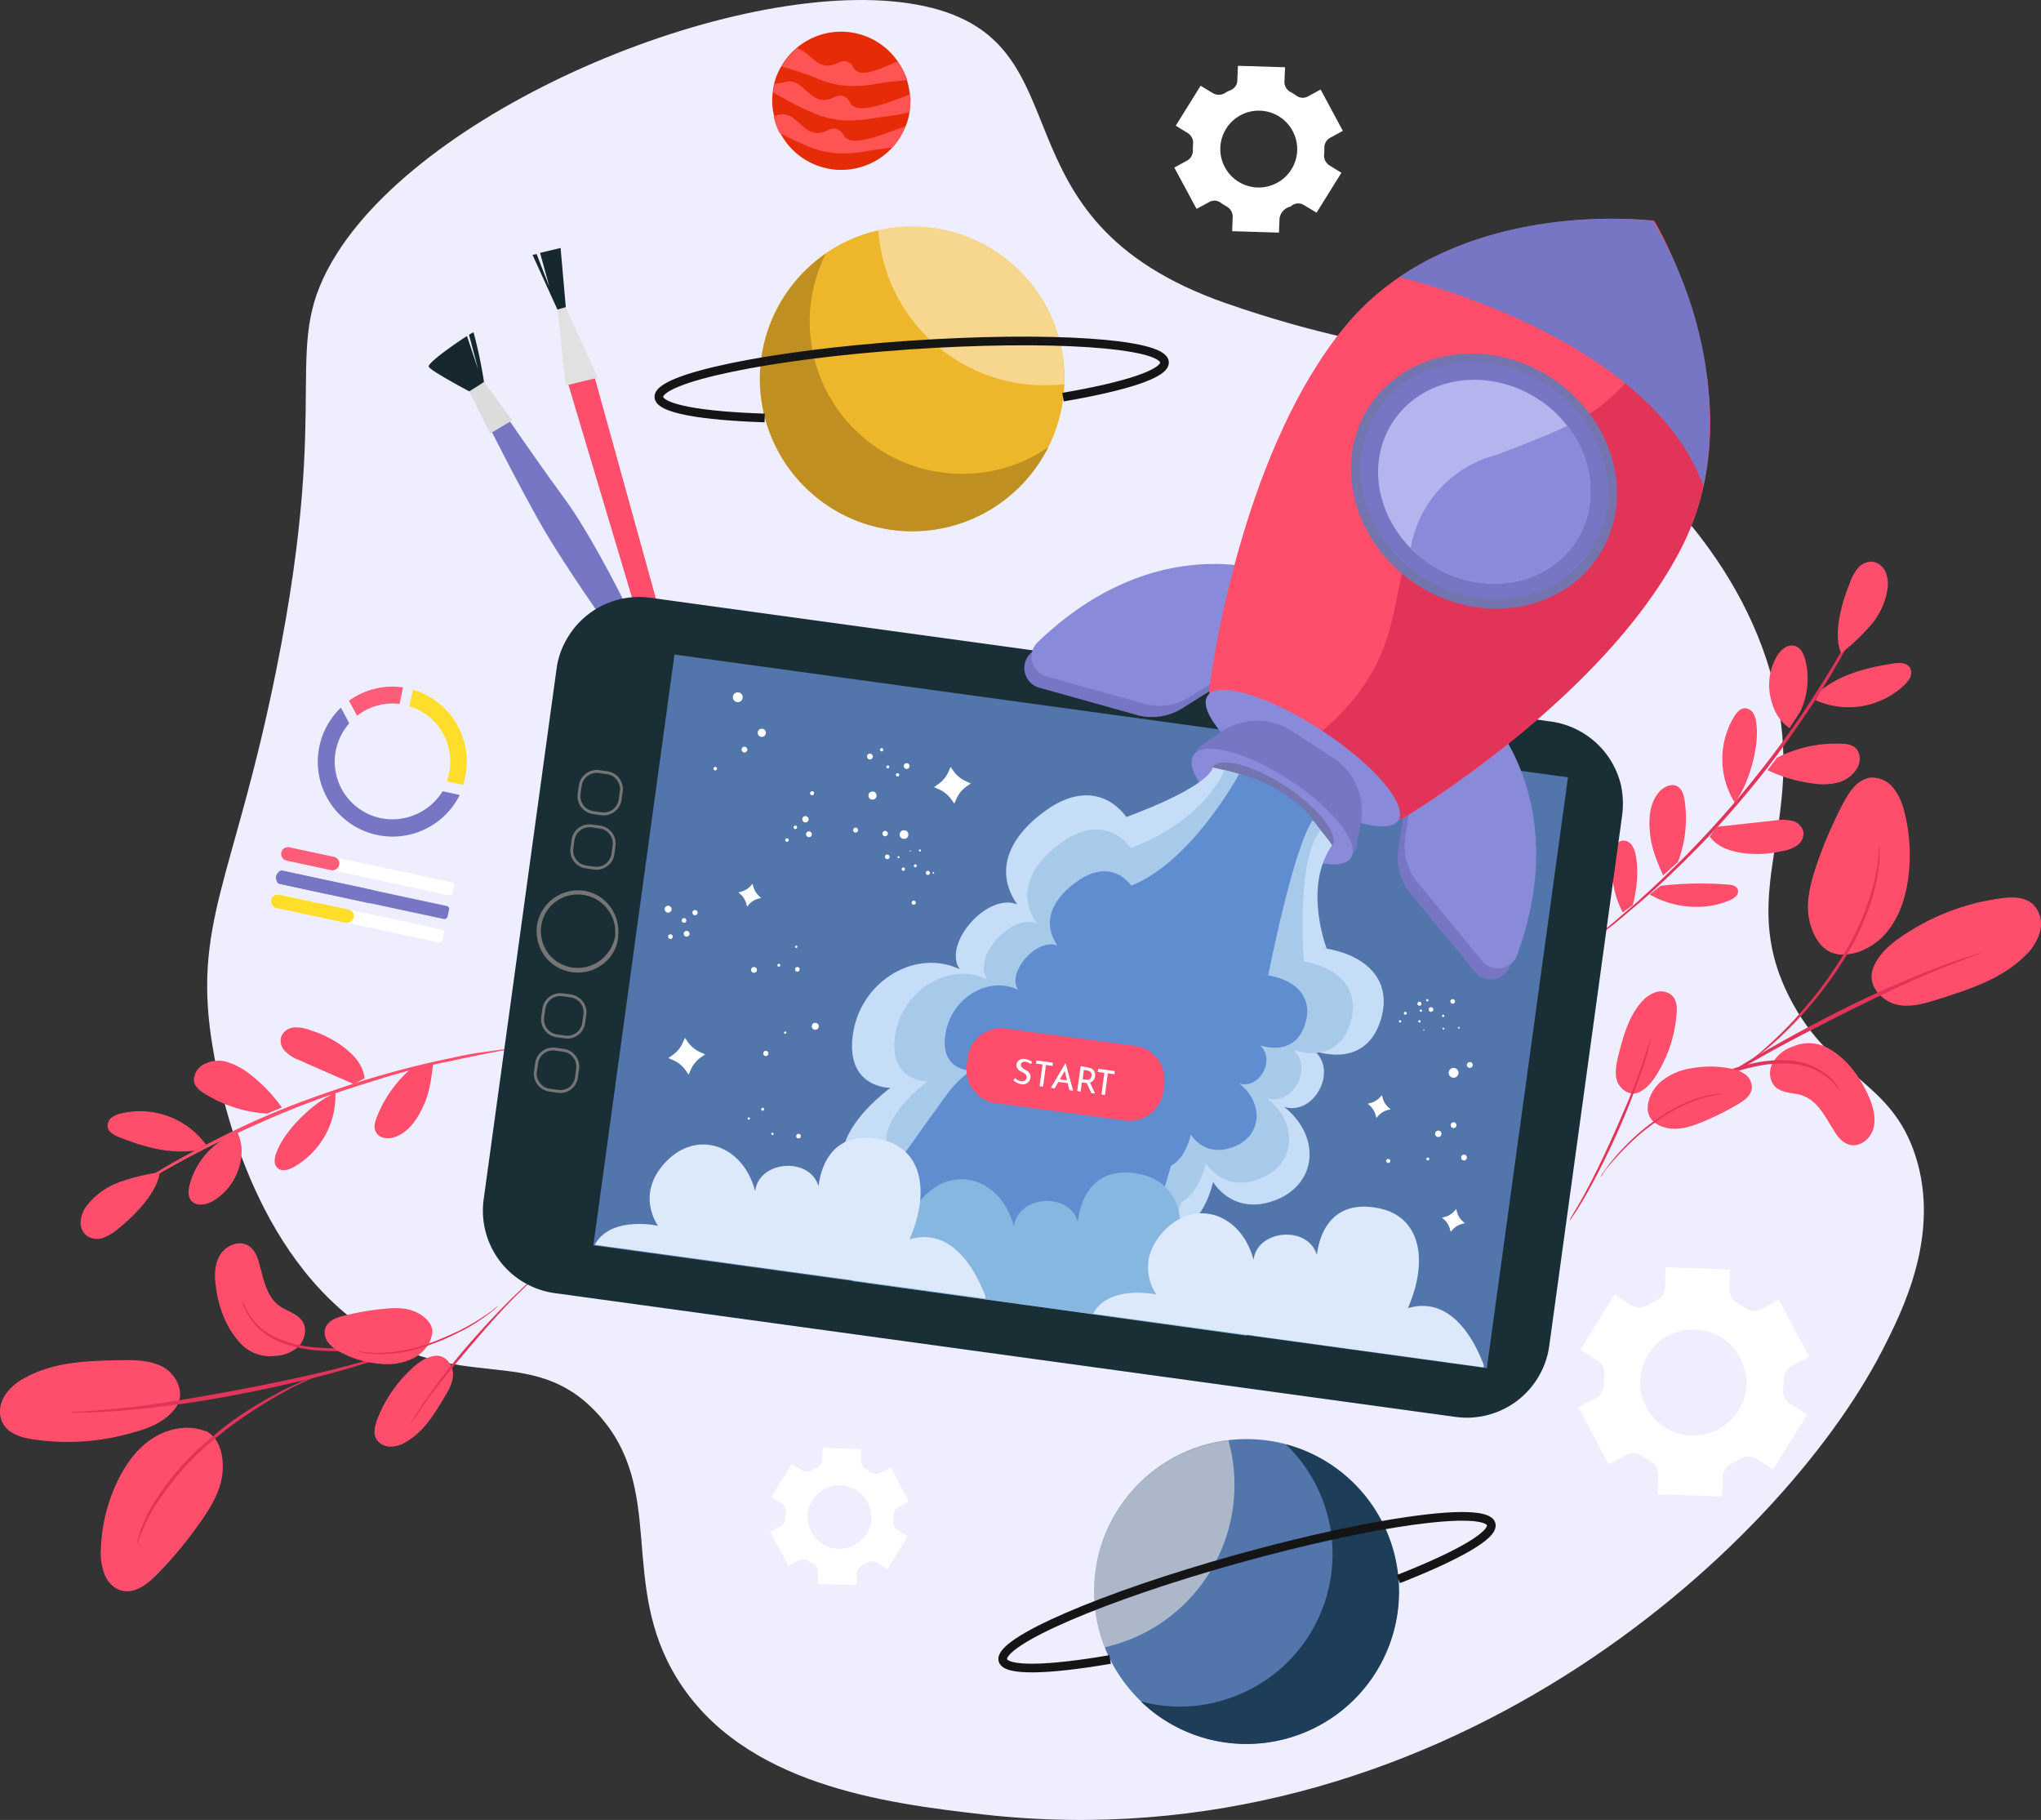 <svg id="Layer_1" data-name="Layer 1" xmlns="http://www.w3.org/2000/svg" xmlns:xlink="http://www.w3.org/1999/xlink" viewBox="0 0 706.02 629.47"><rect x="0" y="0" width="706.02" height="629.47" fill="#333333" stroke="none"/><defs><style>.cls-1{fill:#eef;}.cls-2{fill:#7676c4;}.cls-3{fill:#dcdcdc;}.cls-4{fill:#16282d;}.cls-5{fill:#ff4e6c;}.cls-6{fill:#e23359;}.cls-7{fill:#edb62b;}.cls-8{opacity:0.67;}.cls-9{fill:#a87d1d;}.cls-10{fill:#fff6e7;opacity:0.52;}.cls-10,.cls-18{isolation:isolate;}.cls-11,.cls-15{fill:none;stroke-miterlimit:10;}.cls-11{stroke:#151516;stroke-width:3px;}.cls-12{fill:#e1e1e1;}.cls-13{fill:#1a2e35;}.cls-14{fill:#5276ac;}.cls-15{stroke:#757575;}.cls-16{opacity:0.3;}.cls-17{fill:url(#linear-gradient);}.cls-18{fill:#ffa800;opacity:0.35;}.cls-19{fill:#fff;}.cls-20{fill:#e52b07;}.cls-21{fill:#ff5454;}.cls-22{fill:#1d3d59;}.cls-23{fill:#c6ddf7;}.cls-24{fill:#8a8adb;}.cls-25{fill:#7474af;}.cls-26{fill:#b4b4ef;}.cls-27{fill:#a7c9ea;}.cls-28{fill:#608dd0;}.cls-29{fill:#85b7e0;}.cls-30{fill:#dce9fa;}.cls-31{fill:#fcfcfc;}.cls-32{fill:#fe5d7a;}.cls-33{fill:#ffdd2a;}</style><linearGradient id="linear-gradient" x1="-2833.85" y1="1357.83" x2="-2763.31" y2="1460.77" gradientTransform="translate(-2452.98 -168.52) rotate(-146.78)" gradientUnits="userSpaceOnUse"><stop offset="0" stop-color="#444b8c"/><stop offset="1" stop-color="#26264f"/></linearGradient></defs><title>offer</title><path class="cls-1" d="M802.8,505.1c7.2-14,20.2-40,11.7-67.1-8.4-26.7-29.2-27.1-43.5-54.8-19.3-37.4,6.2-59.9-5.5-108-12-48.7-51.2-79.4-63.8-89.2-39.6-31-61.1-20.7-125.9-43.3C492.4,113.5,529.3,52.6,471.7,40S302.4,71.8,268.4,125.4c-20.8,33-1,44.7-21.1,144.4-14.6,72.5-29.4,87.6-21.8,131.1,1.9,11.2,11.6,66.6,50.6,95,34.4,25.1,59.3,5.8,82.4,30.9,24.1,26.3,7,58.4,27.5,91.6,22.8,36.9,72,43.1,105.8,47C648.6,683.1,767.4,573.7,802.8,505.1Z" transform="translate(-151.78 -37.84)"/><path class="cls-2" d="M319.3,170.5s13.2,19.9,27.9,40,37.3,69.5,36.2,71.3-33.7-43.1-45.6-64.5-22.7-43.8-22.7-43.8Z" transform="translate(-151.78 -37.84)"/><polygon class="cls-3" points="167.42 132.06 177.22 145.36 169.52 149.96 162.32 135.36 167.42 132.06"/><path class="cls-4" d="M314.1,173.2s4.9-3,5.1-3.3a162.12,162.12,0,0,0-3.6-17.1c-.5-.2-16.3,10.4-15.5,11.9S314.1,173.2,314.1,173.2Z" transform="translate(-151.78 -37.84)"/><path class="cls-5" d="M235.2,502.7c-5-5.2-7.7-12.2-8.7-19.5-.6-3.9-.6-8,1.4-11.3s6.7-5.3,10-3.1c1.9,1.3,2.9,3.6,3.5,5.9,1.5,5.3,2.5,11.5,7,14.8,2.5,1.8,6.1,2.6,7.9,5.2s1,6.3-1,8.6a12.51,12.51,0,0,1-8.4,3.5A13.8,13.8,0,0,1,235.2,502.7Z" transform="translate(-151.78 -37.84)"/><path class="cls-5" d="M212.3,525.1c4.2-5.3.2-12.2-4.2-14.5s-9.5-2.4-14.5-2.3c-11.3.2-23.1.5-33,6a18.2,18.2,0,0,0-7.4,6.6c-1.7,2.9-2,6.8-.2,9.6,2.1,3.4,6.4,4.6,10.4,5.2a80.39,80.39,0,0,0,34.8-2.5c5.3-1.4,10.7-3.7,14.1-8.1" transform="translate(-151.78 -37.84)"/><path class="cls-5" d="M223.2,533c-6.1-2.6-13.3-1.2-18.9,2.5s-9.4,9.4-12.2,15.3a59,59,0,0,0-5.4,22.5,21.35,21.35,0,0,0,1.2,9c1.1,2.8,3.5,5.3,6.5,5.8,4.5.8,8.5-2.5,11.7-5.7A141.51,141.51,0,0,0,221.3,564c3.7-5.3,7.1-11,7.5-17.4s-1.6-12.2-6.5-14.1" transform="translate(-151.78 -37.84)"/><path class="cls-6" d="M293.4,500.6a10.05,10.05,0,0,0-2.5.4l-6.8,1.4c-3.4.6-6.8,1.2-10.3,1.5a75.73,75.73,0,0,1-12.6,0,42.32,42.32,0,0,1-12.2-2.7,22.68,22.68,0,0,1-8.5-5.5,21.83,21.83,0,0,1-3.8-5.7,12.81,12.81,0,0,0-1.1-2.4,9.51,9.51,0,0,0,.7,2.4,22.13,22.13,0,0,0,3.7,6,23.48,23.48,0,0,0,8.6,6,44.61,44.61,0,0,0,12.5,2.9,69.49,69.49,0,0,0,12.9-.1,92.12,92.12,0,0,0,10.3-1.7c2.9-.6,5.2-1.2,6.8-1.7C291.8,501.2,292.6,500.9,293.4,500.6Z" transform="translate(-151.78 -37.84)"/><path class="cls-6" d="M289.8,505.1a5.16,5.16,0,0,1-1.1.2l-3.2,1c-2.8.9-6.9,2.1-11.9,3.5-10.2,2.8-21.2,5.2-37,8.3-14.8,2.8-32.2,5.8-43.6,6.9-2.6.2-5,.4-7,.6s-3.9.3-5.3.4l-3.4.2a5,5,0,0,0-1.2.2c.4,0,.7.1,1.2.1l3.4-.1c1.5,0,3.2-.1,5.3-.2s4.5-.2,7.1-.4a368.76,368.76,0,0,0,40.7-5.6c15.8-3,29.9-6.5,40-9.5,5.1-1.5,9.1-2.8,11.9-3.8l3.2-1.2A2.36,2.36,0,0,0,289.8,505.1Z" transform="translate(-151.78 -37.84)"/><path class="cls-6" d="M263.1,513.2a15,15,0,0,0-3.4,1.1,83,83,0,0,0-8.8,3.8c-4.3,2.1-8.4,4.5-12.5,7a109.74,109.74,0,0,0-14.1,10.5,90,90,0,0,0-20.5,24.1,38.47,38.47,0,0,0-2.4,5c-.3.7-.6,1.4-.9,2l-.5,1.8a21.36,21.36,0,0,0-.9,3.4c.3.1,1.4-4.9,5.5-11.8a95.41,95.41,0,0,1,20.5-23.8,126.81,126.81,0,0,1,14-10.4c4.4-3,8.6-5.3,12.2-7.3s6.6-3.2,8.7-4.2A7.1,7.1,0,0,0,263.1,513.2Z" transform="translate(-151.78 -37.84)"/><path class="cls-5" d="M302.2,506.8c4-.5,6.3,3.5,6.3,6.4s-1.6,5.6-3.1,8.1c-3.4,5.7-7.1,11.7-12.9,15.1a10.34,10.34,0,0,1-5.6,1.8,5.83,5.83,0,0,1-5-2.7c-1.1-2.1-.4-4.6.4-6.8a46.77,46.77,0,0,1,11.6-17.2c2.4-2.3,5.1-4.3,8.3-4.7" transform="translate(-151.78 -37.84)"/><path class="cls-5" d="M301.3,498.8c-.4,3.9-3.3,7.3-6.9,9a20.71,20.71,0,0,1-11.5,1.7,34.16,34.16,0,0,1-13.2-3.9,12.41,12.41,0,0,1-4.3-3.3,5.52,5.52,0,0,1-1.1-5.1c.9-2.5,3.8-3.7,6.5-4.3a93.06,93.06,0,0,1,14-2.4c3.8-.4,7.8-.4,11.2,1.3s5.8,4.5,5.3,7.5" transform="translate(-151.78 -37.84)"/><path class="cls-6" d="M338.5,478.2a1.21,1.21,0,0,1-.5.5l-1.5,1.3c-1.3,1.2-3.1,3-5.3,5.1-4.5,4.4-9,9.4-15.2,16.6-5.8,6.8-12.5,14.8-16.5,20.4-.9,1.3-1.7,2.4-2.4,3.5s-1.3,1.9-1.8,2.6l-1.1,1.7a2.18,2.18,0,0,1-.4.5,1.63,1.63,0,0,1,.3-.6,18,18,0,0,1,1-1.8c.4-.7,1-1.7,1.7-2.7a37.23,37.23,0,0,1,2.4-3.5,212.39,212.39,0,0,1,15-19.3c6.3-7.2,12.3-13.5,16.8-17.7,2.2-2.2,4.1-3.8,5.5-5l1.6-1.3C338.2,478.5,338.4,478.3,338.5,478.2Z" transform="translate(-151.78 -37.84)"/><path class="cls-6" d="M324.1,489.5a19.2,19.2,0,0,1-1.5,1.4,50.37,50.37,0,0,1-4.6,3.4,49.26,49.26,0,0,1-7.4,4.3,75.29,75.29,0,0,1-9.6,4.2,51,51,0,0,1-18.5,3.4c-1.1,0-2.2-.1-3.3-.2-.5-.1-.9-.1-1.3-.2l-1.1-.2a16,16,0,0,1-2.1-.5,68.82,68.82,0,0,0,7.7.7,54.06,54.06,0,0,0,18.3-3.5c3.2-1.1,6.4-2.6,9.5-4a73.61,73.61,0,0,0,7.3-4.1c1.9-1.2,3.6-2.4,4.7-3.2A11.22,11.22,0,0,1,324.1,489.5Z" transform="translate(-151.78 -37.84)"/><path class="cls-5" d="M184.8,457.3a10,10,0,0,0,1.4-.8l3.9-2.5c1.7-1.1,3.7-2.4,6.2-3.9s5.2-3.3,8.3-5c6.1-3.6,13.7-7.8,22.1-11.9s18-8.5,28.1-12.5,20.1-7.1,29.1-9.9a240.54,240.54,0,0,1,24.4-6.1c3.5-.8,6.7-1.4,9.5-2s5.2-1,7.2-1.4l4.6-.8a12.44,12.44,0,0,0,1.6-.4,4.14,4.14,0,0,0-1.6.2l-4.6.6c-2,.3-4.4.6-7.2,1s-6,1-9.5,1.8c-7,1.4-15.4,3.4-24.5,6s-19.1,6-29.3,9.8a276.44,276.44,0,0,0-28.2,12.6c-8.5,4.3-16,8.5-22,12.2-3.1,1.8-5.8,3.6-8.2,5.2s-4.4,3-6.1,4.1l-3.8,2.7A5,5,0,0,0,184.8,457.3Z" transform="translate(-151.78 -37.84)"/><path class="cls-5" d="M228.1,432.5a26.26,26.26,0,0,0-10.6,14.7c-.6,2-.9,4.4.5,6,1.9,2.1,5.3,1.3,7.7-.1a20.3,20.3,0,0,0,8.6-10.9c1.4-4.4,1.6-8.4-.4-12.7" transform="translate(-151.78 -37.84)"/><path class="cls-5" d="M264.7,417.4c-6.3,3.7-14.5,11.8-17.1,18.6a7.64,7.64,0,0,0-.8,3.3,3.07,3.07,0,0,0,1.5,2.9c1.4.8,3.3.2,4.7-.5a28.36,28.36,0,0,0,14.8-26" transform="translate(-151.78 -37.84)"/><path class="cls-5" d="M294.8,406.8a42,42,0,0,0-12.7,17.5c-.6,1.6-1.2,3.4-.3,5,1.1,2.4,4.4,2.7,6.9,1.7,5-1.9,8-7,10.1-11.9,2.2-5.3,2.8-13.7,2.8-13.7" transform="translate(-151.78 -37.84)"/><path class="cls-5" d="M274.1,412.8c-6.2-2.8-12.4-5.4-18.6-8.2a13.81,13.81,0,0,1-4.9-3,5,5,0,0,1-1.5-5.3,5.17,5.17,0,0,1,4.5-3.1,13.26,13.26,0,0,1,5.6,1,36.81,36.81,0,0,1,12.1,6.3c3.5,2.9,6,5.8,6.6,10.3" transform="translate(-151.78 -37.84)"/><path class="cls-5" d="M244.2,423a45.6,45.6,0,0,1-22.1-7.2,8.06,8.06,0,0,1-2.8-2.7c-1.2-2.3.2-5.3,2.4-6.8a10.61,10.61,0,0,1,8.5-1.2,24.36,24.36,0,0,1,7.8,4.1,54.5,54.5,0,0,1,11.3,11.7" transform="translate(-151.78 -37.84)"/><path class="cls-5" d="M219.2,435.8c-9.1,1.2-17.7-1.3-26.1-4.6-1.8-.7-3.9-1.8-4.1-3.7a3.67,3.67,0,0,1,1.5-3.2,8.47,8.47,0,0,1,3.4-1.4A28.28,28.28,0,0,1,223,433.7" transform="translate(-151.78 -37.84)"/><path class="cls-5" d="M207,443.3a71,71,0,0,0-13.6,3.3,25.31,25.31,0,0,0-11.4,8,10.35,10.35,0,0,0-2.3,5.5,5.78,5.78,0,0,0,2.3,5.3,6.41,6.41,0,0,0,5.4.6,17.76,17.76,0,0,0,4.8-2.8c7-5.5,14.2-13.5,14.8-19.9" transform="translate(-151.78 -37.84)"/><path class="cls-6" d="M800.9,240.6a6.38,6.38,0,0,0-.8,1.4l-2.1,4.1c-.9,1.8-2,4-3.4,6.5s-2.9,5.4-4.7,8.5c-3.5,6.2-8,13.5-13.2,21.4s-11.4,16.3-18.2,24.8-13.8,16.3-20.3,23.1-12.7,12.7-18,17.5c-2.6,2.5-5.1,4.5-7.3,6.4s-4,3.5-5.6,4.7l-3.5,3a12,12,0,0,0-1.2,1.1,14.63,14.63,0,0,0,1.3-.9l3.7-2.8c1.6-1.2,3.5-2.7,5.7-4.6s4.7-3.9,7.4-6.3c5.4-4.7,11.6-10.6,18.3-17.4s13.6-14.6,20.5-23.1,12.9-17.1,18.2-25,9.6-15.3,13-21.6c1.8-3.1,3.2-6,4.5-8.5s2.4-4.7,3.2-6.6l1.9-4.2A9.38,9.38,0,0,0,800.9,240.6Z" transform="translate(-151.78 -37.84)"/><path class="cls-5" d="M774.4,284.2a26.68,26.68,0,0,0,1.9-18c-.5-2-1.5-4.3-3.5-4.9-2.7-.9-5.3,1.5-6.6,3.9a19.77,19.77,0,0,0-2,13.7c1,4.6,2.8,8,6.6,10.8" transform="translate(-151.78 -37.84)"/><path class="cls-5" d="M753.8,312.5c3.6-6.3,6.6-17.4,5.5-24.6a7.9,7.9,0,0,0-1-3.3,3.62,3.62,0,0,0-2.8-1.8c-1.7,0-2.9,1.4-3.8,2.8a28.49,28.49,0,0,0,.2,29.9" transform="translate(-151.78 -37.84)"/><path class="cls-5" d="M732.2,336a42.57,42.57,0,0,0,2.3-21.5c-.3-1.7-.8-3.5-2.2-4.5-2.1-1.5-5.2,0-6.8,2-3.4,4.1-3.5,10-2.8,15.3.7,5.7,4.4,13.3,4.4,13.3" transform="translate(-151.78 -37.84)"/><path class="cls-5" d="M716.6,350.9c1.4-5.6,2.1-11.6,1-17.3a8.33,8.33,0,0,0-1.4-3.5,3.52,3.52,0,0,0-3.3-1.5c-2,.4-2.8,2.8-3.1,4.8a32.37,32.37,0,0,0,3.3,20" transform="translate(-151.78 -37.84)"/><path class="cls-5" d="M726.3,344.2a121.11,121.11,0,0,1,23.3-.4c1.2.1,2.6.3,3.2,1.4a2.3,2.3,0,0,1-.5,2.6,6.08,6.08,0,0,1-2.4,1.5c-8.6,3.7-19.4,2.6-27.5-2.1" transform="translate(-151.78 -37.84)"/><path class="cls-5" d="M745.7,323.8l20.2-2.2a15.61,15.61,0,0,1,5.7.1,5.33,5.33,0,0,1,4,3.8,5,5,0,0,1-2.4,4.9,13,13,0,0,1-5.4,1.9,37.12,37.12,0,0,1-13.7.5c-4.5-.8-8.1-2-10.9-5.6" transform="translate(-151.78 -37.84)"/><path class="cls-5" d="M766.5,299.9a45.13,45.13,0,0,1,22.8-4.8,7.46,7.46,0,0,1,3.8,1c2.2,1.5,2.5,4.7,1.3,7.1a11,11,0,0,1-6.8,5.3,21.77,21.77,0,0,1-8.8.3,50.09,50.09,0,0,1-15.6-4.6" transform="translate(-151.78 -37.84)"/><path class="cls-5" d="M781.9,276.4c7.3-5.6,15.9-7.7,25-9.1,1.9-.3,4.2-.3,5.4,1.2a3.66,3.66,0,0,1,.3,3.5,8.93,8.93,0,0,1-2.2,2.9,28,28,0,0,1-30.6,5.1" transform="translate(-151.78 -37.84)"/><path class="cls-5" d="M788.7,263.8a78,78,0,0,0,10.2-9.7,24.79,24.79,0,0,0,5.8-12.6,10.75,10.75,0,0,0-.7-5.9,5.94,5.94,0,0,0-4.6-3.5,6.44,6.44,0,0,0-4.9,2.2,14.65,14.65,0,0,0-2.7,4.9c-3.5,8.3-5.8,18.8-3.1,24.6" transform="translate(-151.78 -37.84)"/><path class="cls-5" d="M784.2,400.4c6.3,3.5,10.8,9.6,13.8,16.2,1.6,3.5,2.8,7.5,1.9,11.3s-4.9,7-8.6,5.8c-2.2-.7-3.8-2.6-5-4.6-3-4.7-5.6-10.4-10.9-12.3-3-1.1-6.6-.7-9.1-2.7s-2.8-5.8-1.4-8.5a12.4,12.4,0,0,1,7.1-5.8A13.8,13.8,0,0,1,784.2,400.4Z" transform="translate(-151.78 -37.84)"/><path class="cls-5" d="M799.8,372.5c-2.5,6.4,3.3,11.7,8.1,12.8s9.8-.4,14.5-1.9c10.7-3.4,21.9-7,29.9-15a17.9,17.9,0,0,0,5.2-8.5,9.62,9.62,0,0,0-2.5-9.3c-3-2.7-7.4-2.6-11.4-2A79.21,79.21,0,0,0,811,360.8c-4.7,3-9.2,6.7-11.2,11.7" transform="translate(-151.78 -37.84)"/><path class="cls-5" d="M787.1,367.9c6.6.8,13.2-2.6,17.4-7.7s6.4-11.6,7.3-18.2a59.89,59.89,0,0,0-1.2-23.1,21.42,21.42,0,0,0-3.7-8.3,9.41,9.41,0,0,0-8-3.8c-4.5.5-7.4,4.8-9.5,8.8a150.43,150.43,0,0,0-9.4,21.9c-2,6.1-3.7,12.6-2.3,18.8s5,11.3,10.3,11.6" transform="translate(-151.78 -37.84)"/><path class="cls-6" d="M729,419a16.27,16.27,0,0,0,2.3-1.1l6.2-3.3a79.77,79.77,0,0,1,9.4-4.3,84.16,84.16,0,0,1,12.1-3.6,43.71,43.71,0,0,1,12.5-.9,21.82,21.82,0,0,1,15,7.2,15.37,15.37,0,0,0,1.7,1.9,16.44,16.44,0,0,0-1.4-2.2,18.32,18.32,0,0,0-5.3-4.7,23.67,23.67,0,0,0-10-3.3,42.3,42.3,0,0,0-12.8.8,75.68,75.68,0,0,0-12.3,3.7,81.72,81.72,0,0,0-9.4,4.6q-3.9,2.25-6,3.6A15.58,15.58,0,0,0,729,419Z" transform="translate(-151.78 -37.84)"/><path class="cls-6" d="M733.7,420.3a8.79,8.79,0,0,0,1-.6l2.8-1.9c2.4-1.6,6-4,10.5-6.7,8.9-5.6,18.8-11.1,33.1-18.4,13.4-6.9,29.2-14.6,39.9-19,2.4-1,4.6-1.9,6.6-2.6s3.6-1.4,5-1.9l3.2-1.2a5.36,5.36,0,0,0,1.1-.5,2.66,2.66,0,0,0-1.2.3l-3.2,1c-1.4.4-3.1,1-5.1,1.7s-4.2,1.5-6.7,2.5a371.36,371.36,0,0,0-37.5,17c-14.3,7.4-26.8,14.7-35.7,20.5-4.4,2.8-7.9,5.3-10.3,7-1.1.8-2,1.5-2.7,2Z" transform="translate(-151.78 -37.84)"/><path class="cls-6" d="M757.1,404.9a29.77,29.77,0,0,0,2.9-2,86.75,86.75,0,0,0,7.4-6.2,135.55,135.55,0,0,0,20.5-24.3c6.9-10.4,11.1-21,12.8-29a50.67,50.67,0,0,0,.9-5.4c.1-.8.2-1.5.3-2.2a12,12,0,0,0,0-1.9,20.44,20.44,0,0,0,0-3.5c-.3,0,0,5.1-1.9,12.9a93.76,93.76,0,0,1-13,28.6,117,117,0,0,1-10.4,13.9,128.89,128.89,0,0,1-9.7,10.4c-2.9,2.8-5.4,5-7.1,6.4A27.55,27.55,0,0,0,757.1,404.9Z" transform="translate(-151.78 -37.84)"/><path class="cls-5" d="M718.8,415.6c-3.7,1.7-7.1-1.6-7.8-4.4s0-5.8.7-8.7c1.7-6.5,3.5-13.2,8-18.2a11,11,0,0,1,4.9-3.3,5.74,5.74,0,0,1,5.6,1.2c1.7,1.7,1.8,4.3,1.5,6.7a45.69,45.69,0,0,1-6.3,19.7c-1.6,2.8-3.7,5.6-6.6,7" transform="translate(-151.78 -37.84)"/><path class="cls-5" d="M721.9,422.9c-.7-3.9,1.2-7.9,4-10.6a21.14,21.14,0,0,1,10.6-4.9,35.6,35.6,0,0,1,13.8,0,12.68,12.68,0,0,1,5,1.9,5.69,5.69,0,0,1,2.5,4.6c-.1,2.7-2.6,4.6-4.9,5.9a100,100,0,0,1-12.7,6.3c-3.5,1.4-7.3,2.6-11.1,2s-6.8-2.7-7.2-5.7" transform="translate(-151.78 -37.84)"/><path class="cls-6" d="M694.7,459.9l.3-.6,1-1.7c.9-1.5,2.2-3.7,3.7-6.4,3-5.5,6-11.5,9.9-20.2,3.7-8.2,7.8-17.8,10-24.3.5-1.5,1-2.8,1.3-4a26.16,26.16,0,0,1,1-3c.3-.8.4-1.4.6-1.9a3.63,3.63,0,0,1,.3-.7c0,.2-.1.5-.1.7-.1.5-.3,1.2-.5,2s-.5,1.9-.8,3.1-.8,2.5-1.3,4a244.27,244.27,0,0,1-8.9,22.8c-3.9,8.7-7.9,16.4-11,21.8-1.6,2.7-2.9,4.9-3.9,6.3l-1.1,1.7C695,459.6,694.9,459.8,694.7,459.9Z" transform="translate(-151.78 -37.84)"/><path class="cls-6" d="M705.4,445a17.39,17.39,0,0,1,1.1-1.8c.8-1.1,1.9-2.7,3.5-4.6,1.8-2.2,3.8-4.2,5.8-6.2a72.79,72.79,0,0,1,8-6.7,54.34,54.34,0,0,1,16.8-8.5,30.05,30.05,0,0,1,3.2-.7,6.88,6.88,0,0,1,1.3-.2l1.1-.1a14.77,14.77,0,0,1,2.1-.1,63.83,63.83,0,0,0-7.6,1.5,54.67,54.67,0,0,0-16.6,8.6,71.88,71.88,0,0,0-8,6.6c-2.3,2.2-4.3,4.3-5.9,6.1s-2.8,3.3-3.6,4.4A6.57,6.57,0,0,1,705.4,445Z" transform="translate(-151.78 -37.84)"/><circle class="cls-7" cx="467.3" cy="168.88" r="52.7" transform="translate(-134.33 342.05) rotate(-45)"/><g class="cls-8"><path class="cls-9" d="M470.9,221.5a52.64,52.64,0,0,0,43.5-29,51.54,51.54,0,0,1-26.2,9.1A52.71,52.71,0,0,1,432,152.7a51.84,51.84,0,0,1,5.5-27.2,52.7,52.7,0,0,0,33.4,96Z" transform="translate(-151.78 -37.84)"/></g><path class="cls-10" d="M463.6,116.3a53.23,53.23,0,0,0-8,1.2,59.68,59.68,0,0,0,3.2,15.3,57.65,57.65,0,0,0,61.1,37.9,48.66,48.66,0,0,0-.1-5.4A52.6,52.6,0,0,0,463.6,116.3Z" transform="translate(-151.78 -37.84)"/><path class="cls-11" d="M416.3,182.4c-21.9-.7-36.3-3.2-36.6-7.2-.5-6.6,38.3-14.7,86.6-18s87.8-.7,88.3,5.9c.3,4-13.5,8.4-35.1,12.1" transform="translate(-151.78 -37.84)"/><path class="cls-5" d="M400.2,333.9h0a3.1,3.1,0,0,1-3.7-2l-48.1-161,9.1-2.5,44.8,161.8A3,3,0,0,1,400.2,333.9Z" transform="translate(-151.78 -37.84)"/><path class="cls-12" d="M347.5,171.1c-.3-1.1-2.8-26.1-2.8-26.1l2.8-.8,11.1,24.3Z" transform="translate(-151.78 -37.84)"/><polyline class="cls-4" points="195.72 106.26 193.92 85.76 186.82 87.46 190.02 99.16 185.62 87.86 184.22 88.16 192.82 107.06 194.62 106.56"/><path class="cls-13" d="M712.9,319.9,687.7,503.3a28.78,28.78,0,0,1-32.5,24.6L343.7,485.1a28.78,28.78,0,0,1-24.6-32.5l25.2-183.4a27.58,27.58,0,0,1,3.3-9.9,28.75,28.75,0,0,1,29.2-14.7l311.5,42.8a29,29,0,0,1,24.2,22A30.72,30.72,0,0,1,712.9,319.9Z" transform="translate(-151.78 -37.84)"/><rect class="cls-14" x="422.89" y="232.2" width="205.4" height="311" transform="translate(-81.81 817.79) rotate(-82.18)"/><path class="cls-14" d="M385.6,264.3l-.5-.1-28,203.9-.1.5.8.1L493,487.3,665.6,511l.5.1,28-203.9.1-.5ZM358.5,467.8h-.3L386,265.3l307.1,42.2L665.3,510,492.8,486.3Z" transform="translate(-151.78 -37.84)"/><path class="cls-15" d="M365.1,361.8a20.6,20.6,0,0,0-.1-3.3,13.22,13.22,0,0,0-3.9-7.9,13.51,13.51,0,0,0-5.2-3.2,13.71,13.71,0,0,0-7-.4,13,13,0,0,0-3.6,1.3,14.09,14.09,0,0,0-3.2,2.4,13.17,13.17,0,0,0-2.1,15.5,10.76,10.76,0,0,0,2.4,3.2,11,11,0,0,0,3.1,2.2,13,13,0,0,0,6.8,1.5,14,14,0,0,0,5.9-1.7,13.66,13.66,0,0,0,5.9-6.6c.8-1.8.9-3.1,1-3a6.17,6.17,0,0,1-.1.9,4.4,4.4,0,0,1-.2,1,10.26,10.26,0,0,1-.4,1.4,13,13,0,0,1-5.9,6.8,13.23,13.23,0,0,1-6.1,1.8,14,14,0,0,1-7.1-1.5,14.43,14.43,0,0,1-3.2-2.3,12,12,0,0,1-2.5-3.3,14.3,14.3,0,0,1-1.6-8.4,13.44,13.44,0,0,1,3.8-7.7,13.08,13.08,0,0,1,3.3-2.5,12.81,12.81,0,0,1,3.7-1.4,13.36,13.36,0,0,1,7.2.4,12.47,12.47,0,0,1,5.3,3.4,13.66,13.66,0,0,1,3.8,8.2,7.08,7.08,0,0,1,.1,1.4,2.79,2.79,0,0,1-.1,1A1.69,1.69,0,0,1,365.1,361.8Z" transform="translate(-151.78 -37.84)"/><g class="cls-16"><path class="cls-17" d="M651.3,175c14.5-17.5,29.8-19.3,44.6-26.1,9.2,11.9,10.9,27.7,3,39.9-10.3,15.8-32.8,19.3-50.3,7.9a41.23,41.23,0,0,1-6.9-5.6A58.26,58.26,0,0,1,651.3,175Z" transform="translate(-151.78 -37.84)"/></g><path class="cls-18" d="M651.3,175c17.1-20.6,35.2-19.4,52.3-30.3,11.1,14.8,13,34.3,3.2,49.3-12.9,19.7-41.1,24.1-63,9.9a48.23,48.23,0,0,1-5.1-3.8A60.81,60.81,0,0,1,651.3,175Z" transform="translate(-151.78 -37.84)"/><path class="cls-19" d="M607.2,111.4l8.6-13.8L611.6,95a4,4,0,0,1-1.8-3.6,19.27,19.27,0,0,0,.1-2.4,3.84,3.84,0,0,1,2-3.5l4.4-2.4-7.7-14.3-4.4,2.4a3.65,3.65,0,0,1-4-.3,23.92,23.92,0,0,0-2.1-1.3,3.84,3.84,0,0,1-2-3.5l.2-5L580,60.6l-.2,5a3.69,3.69,0,0,1-2.3,3.4c-.4.2-.7.3-1.1.5s-.7.4-1,.6a4.07,4.07,0,0,1-4,0l-4.3-2.6-8.6,13.8,4.2,2.6a4,4,0,0,1,1.8,3.6,19.27,19.27,0,0,0-.1,2.4,3.84,3.84,0,0,1-2,3.5L558,95.8l7.7,14.3,4.4-2.4a3.65,3.65,0,0,1,4,.3,23.92,23.92,0,0,0,2.1,1.3,4.16,4.16,0,0,1,2,3.5l-.2,5,16.2.5.2-5a5,5,0,0,1,3.4-3.9,2.07,2.07,0,0,0,1-.6,3.8,3.8,0,0,1,4.1,0Zm-13.7-10.3a13.29,13.29,0,1,1,5.4-18h0A13.23,13.23,0,0,1,593.5,101.1Z" transform="translate(-151.78 -37.84)"/><path class="cls-19" d="M458.7,580.6l7.1-11.4-3.5-2.2a3.23,3.23,0,0,1-1.5-3,13.4,13.4,0,0,0,.1-2,3.24,3.24,0,0,1,1.7-2.9l3.6-1.9-6.3-11.8-3.6,1.9a3.05,3.05,0,0,1-3.3-.2c-.5-.4-1.1-.7-1.7-1.1a3.24,3.24,0,0,1-1.7-2.9l.1-4.1-13.4-.4-.1,4.1a3.36,3.36,0,0,1-1.9,2.8l-.9.4c-.3.2-.6.3-.9.5a3.25,3.25,0,0,1-3.3,0l-3.5-2.2-7.1,11.4,3.5,2.2a3.23,3.23,0,0,1,1.5,3,13.4,13.4,0,0,0-.1,2,3.24,3.24,0,0,1-1.7,2.9l-3.6,1.9,6.3,11.8,3.6-1.9a3.05,3.05,0,0,1,3.3.2,9.5,9.5,0,0,0,1.7,1,3.24,3.24,0,0,1,1.7,2.9l-.1,4.1,13.4.4.1-4.1a3.36,3.36,0,0,1,1.9-2.8l.9-.4c.3-.2.6-.3.9-.5a3.25,3.25,0,0,1,3.3,0Zm-11.3-8.4a11,11,0,1,1,4.4-14.9h0v.1a10.68,10.68,0,0,1-4.1,14.6A1.24,1.24,0,0,1,447.4,572.2Z" transform="translate(-151.78 -37.84)"/><path class="cls-20" d="M466.7,72.7a23.4,23.4,0,0,1-.3,3.8,19.64,19.64,0,0,1-1.3,4.9,24.8,24.8,0,0,1-4.5,7.3,23.92,23.92,0,0,1-39.1-5.2,22.1,22.1,0,0,1-2-5.8,21,21,0,0,1-.6-5.1c0-1,.1-2,.2-3a25,25,0,0,1,.5-2.9,21.17,21.17,0,0,1,2.5-6,23.09,23.09,0,0,1,5.3-6.3,23.8,23.8,0,0,1,34.8,4.5,25.5,25.5,0,0,1,3.3,6.6,26.61,26.61,0,0,1,1,4.9A9,9,0,0,1,466.7,72.7Z" transform="translate(-151.78 -37.84)"/><path class="cls-21" d="M465.6,65.5c-1.3.2-3.2.3-6.4.7-4.9.6-5.5,1.1-9.5,1.3a32.3,32.3,0,0,1-5.4,0,31,31,0,0,1-9.8-2.5c-5.5-2.2-9.5-3.3-12.3-4.2a23.09,23.09,0,0,1,5.3-6.3c4.5,1.5,6.5,6.5,11.2,6,2.7-.3,4.3-2.2,6.5-1.2,1.5.7,1.5,1.9,2.5,2.8,2.8,2.6,9.5-1,14.6-3A22.8,22.8,0,0,1,465.6,65.5Z" transform="translate(-151.78 -37.84)"/><path class="cls-21" d="M466.7,72.7a23.4,23.4,0,0,1-.3,3.8c-.8.4-2,.8-8.6,1.7-4.8.6-5.5,1-9.5,1.2a32.3,32.3,0,0,1-5.4,0,29.71,29.71,0,0,1-9.8-2.5,93,93,0,0,1-13.9-7.2,25,25,0,0,1,.5-2.9h.3a21,21,0,0,0,4.1-.8c5.3-.7,7.7,7,13.2,6.4,2.7-.3,4.3-2.2,6.5-1.2,1.5.7,1.8,1.9,2.5,2.8,3.1,3.5,13.6-1.1,20.3-3.5A15.48,15.48,0,0,1,466.7,72.7Z" transform="translate(-151.78 -37.84)"/><path class="cls-21" d="M465,81.5a24.8,24.8,0,0,1-4.5,7.3c-1.2.2-2.7.4-4.9.7-4.8.6-5.5,1.1-9.5,1.3a31.16,31.16,0,0,1-15.2-2.5c-3.4-1.4-6.6-3-9.5-4.5a22.1,22.1,0,0,1-2-5.8c1-.2,1.6-.5,2.5-.6,5.3-.7,7.7,7,13.2,6.4,2.7-.3,4.3-2.2,6.5-1.2,1.5.7,1.8,1.9,2.5,2.7C447.3,88.8,458.3,83.8,465,81.5Z" transform="translate(-151.78 -37.84)"/><circle class="cls-14" cx="431.18" cy="550.43" r="52.7"/><path class="cls-22" d="M597.1,639.1a52.65,52.65,0,0,1-50.7-12.8,51.5,51.5,0,0,0,27.8-.2,52.69,52.69,0,0,0,22.4-88.7,52.69,52.69,0,0,1,.5,101.7Z" transform="translate(-151.78 -37.84)"/><path class="cls-10" d="M568.8,537.6a55.31,55.31,0,0,1,7.9-1.6,56.33,56.33,0,0,1,2.1,15.5,57.49,57.49,0,0,1-44.9,56.1c-.6-1.7-1.2-3.4-1.7-5.1A52.65,52.65,0,0,1,568.8,537.6Z" transform="translate(-151.78 -37.84)"/><path class="cls-11" d="M635.5,584c20.4-8,33.2-15.2,32.1-19-1.8-6.4-41-1-87.7,12s-83,28.7-81.2,35.1c1.1,3.8,15.6,3.4,37.1-.3" transform="translate(-151.78 -37.84)"/><path class="cls-15" d="M359.9,319.3l-2.9-.4a5.73,5.73,0,0,1-4.9-6.4l.4-2.9a5.73,5.73,0,0,1,6.4-4.9l2.9.4a5.73,5.73,0,0,1,4.9,6.4l-.4,2.9A5.73,5.73,0,0,1,359.9,319.3Z" transform="translate(-151.78 -37.84)"/><path class="cls-15" d="M357.4,338.1l-2.9-.4a5.73,5.73,0,0,1-4.9-6.4l.4-2.9a5.73,5.73,0,0,1,6.4-4.9l2.9.4a5.73,5.73,0,0,1,4.9,6.4l-.4,2.9A5.71,5.71,0,0,1,357.4,338.1Z" transform="translate(-151.78 -37.84)"/><path class="cls-15" d="M347.3,396.5l-2.9-.4a5.73,5.73,0,0,1-4.9-6.4l.4-2.9a5.73,5.73,0,0,1,6.4-4.9l2.9.4a5.73,5.73,0,0,1,4.9,6.4l-.4,2.9A5.67,5.67,0,0,1,347.3,396.5Z" transform="translate(-151.78 -37.84)"/><path class="cls-15" d="M344.8,415.3l-2.9-.4a5.73,5.73,0,0,1-4.9-6.4l.4-2.9a5.73,5.73,0,0,1,6.4-4.9l2.9.4a5.73,5.73,0,0,1,4.9,6.4l-.4,2.9A5.59,5.59,0,0,1,344.8,415.3Z" transform="translate(-151.78 -37.84)"/><path class="cls-23" d="M569.6,331.8s27.9-28.2,23.9,5.4-40.7,145.9-40.7,145.9L434.9,454.5C434.9,454.4,511.2,340.2,569.6,331.8Z" transform="translate(-151.78 -37.84)"/><path class="cls-23" d="M587.1,321.9,443.4,439.8c0-.2-.1-.4-.1-.6a1.27,1.27,0,0,0-.1-.6c-.5-12.2,16.6-24.5,16.6-24.5s-15.6.2-13-18.4,21.8-29.9,37-22.6c-6.2-8.8,9.7-26.8,19.9-22.4-5.4-7.6-6.7-18.4,6.2-29.7.9-.7,1.8-1.5,2.8-2.2,15.8-12,29.6-4.8,34.5,14.4,11.8-18.5,32.1-13.8,38.8-11.6.2.1.4.1.6.2A.75.75,0,0,1,587.1,321.9Z" transform="translate(-151.78 -37.84)"/><path class="cls-23" d="M594.5,332.8,556.7,464a4858907079510.79,4858907079510.79,0,0,1,1-.2c10.7-1.9,13.7-17.2,13.7-17.2s6.7,11.9,21.4,6.4,16-22.2,3.2-32.3c10.3,3.1,18.6-12.4,10.5-19.3,8.8,2.6,18.7,1.7,22.7-10.2a18.24,18.24,0,0,0,.7-2.5c3.3-14.3-8.9-23.3-27.5-23.5,10.7-12.4-2.3-27-7.1-31.6l-.4-.4C594.8,333.1,594.7,332.9,594.5,332.8Z" transform="translate(-151.78 -37.84)"/><path class="cls-2" d="M661.8,286.4s32.4,30.3,12.3,85.5a7,7,0,0,1-9.1,4.2,7.11,7.11,0,0,1-3-2.1l-22.2-27a19.66,19.66,0,0,1-4.3-15.5l4.2-28.4Z" transform="translate(-151.78 -37.84)"/><path class="cls-2" d="M591.5,240.5s-40.8-17.4-83.2,23.3a7.05,7.05,0,0,0,3,11.9l33.6,9.4a19.75,19.75,0,0,0,15.9-2.3l24.3-15.3Z" transform="translate(-151.78 -37.84)"/><path class="cls-24" d="M664.3,282.5s32.4,30.3,12.3,85.6a7,7,0,0,1-9.1,4.2,7.39,7.39,0,0,1-3.1-2.2l-22.2-27a19.77,19.77,0,0,1-4.3-15.5l4.2-28.4Z" transform="translate(-151.78 -37.84)"/><path class="cls-24" d="M594,236.6s-40.8-17.4-83.2,23.3a7.05,7.05,0,0,0,3,11.9l33.6,9.4a19.75,19.75,0,0,0,15.9-2.3l24.3-15.3Z" transform="translate(-151.78 -37.84)"/><path class="cls-5" d="M617,150.8c37.3-45.4,107.5-36.6,107-36.6.1,0,36.1,60.2,9.7,112.6-24,47.6-83.6,86-95,93.1-1.2.8-3.3,1.8-4.1.7-17.2-22.4-38.6-35.6-63.4-41.3-1.4-.3-1.2-2.6-1-4C571.9,262.2,583.1,192,617,150.8Z" transform="translate(-151.78 -37.84)"/><path class="cls-6" d="M649.3,211.2c20.9-25.2,43.4-17.7,63.8-39.9,7.5-8.1,15.2-20.8,18.3-41.8,8.9,21.2,20.4,61.1,2.2,97.3-24,47.6-83.6,86-95,93.1-1.2.8-3.3,1.8-4.1.7a110.88,110.88,0,0,0-29.2-27.1,74.1,74.1,0,0,0,18-18.2C639.7,251.4,630.3,234.2,649.3,211.2Z" transform="translate(-151.78 -37.84)"/><ellipse class="cls-24" cx="602.47" cy="300.07" rx="11.6" ry="39.4" transform="translate(-129.7 603.06) rotate(-56.9)"/><path class="cls-2" d="M598.7,290.7l14.2,9.2a22.14,22.14,0,0,1,9.6,22.7l-1.6,8.4a4.54,4.54,0,0,1-6.8,2.9l-47-30.6a4.48,4.48,0,0,1-1.3-6.1A3.45,3.45,0,0,1,567,296l7-4.9A22,22,0,0,1,598.7,290.7Z" transform="translate(-151.78 -37.84)"/><ellipse class="cls-24" cx="591.83" cy="316.81" rx="11" ry="32.5" transform="translate(-148.59 601.66) rotate(-56.89)"/><path class="cls-25" d="M571.2,303.3c-2.5,3.9,4.7,13,16.1,20.5s22.8,10.4,25.3,6.5-4.7-13-16.1-20.5S573.7,299.4,571.2,303.3Z" transform="translate(-151.78 -37.84)"/><path class="cls-2" d="M635.8,133.7S722.1,153.5,741,206c0,0,11.5-43.1-17.4-91.7C723.7,114.2,674.2,107.6,635.8,133.7Z" transform="translate(-151.78 -37.84)"/><path class="cls-25" d="M625.4,178.4c12.9-19.7,41.1-24.2,63-9.9s29.3,41.9,16.4,61.6-41.1,24.2-63,9.9S612.6,198.2,625.4,178.4Z" transform="translate(-151.78 -37.84)"/><ellipse class="cls-2" cx="665.18" cy="204.07" rx="39.7" ry="44.1" transform="translate(-20.88 611.94) rotate(-56.89)"/><path class="cls-26" d="M696.9,225.1c-10.3,15.8-32.8,19.3-50.3,7.9a37.9,37.9,0,0,1-4.5-3.4c-13.9-12-17.9-31.5-8.5-45.8,10.3-15.8,32.8-19.3,50.3-7.9a41,41,0,0,1,10.1,9.3C703.1,197,704.8,212.9,696.9,225.1Z" transform="translate(-151.78 -37.84)"/><path class="cls-24" d="M696.9,225.1c-10.3,15.8-32.8,19.3-50.3,7.9a37.9,37.9,0,0,1-4.5-3.4l-2.3-2.3a40.19,40.19,0,0,1,29.6-32.1s19.3-7.3,24.6-10.1C703.1,197,704.8,212.9,696.9,225.1Z" transform="translate(-151.78 -37.84)"/><path class="cls-23" d="M571.2,303.3s.4,6.1-31.6,17.8c-34.7,12.6,29.3,42,29.3,42l41.8,2.8s-8.3-21.4,1.9-35.7C612.6,330.3,599.1,308.4,571.2,303.3Z" transform="translate(-151.78 -37.84)"/><path class="cls-27" d="M567.3,341s24.1-24.3,20.7,4.6-34.9,132.6-34.9,132.6L446.4,453.1C446.3,453.1,516.9,348.3,567.3,341Z" transform="translate(-151.78 -37.84)"/><path class="cls-27" d="M582.4,332.4l-124,101.7c0-.2-.1-.3-.1-.5v-.5c-.5-10.5,14.3-21.2,14.3-21.2s-13.5.1-11.2-15.8,18.8-25.8,31.9-19.5c-5.4-7.6,8.4-23.1,17.2-19.3-4.6-6.5-5.8-15.9,5.3-25.6a25.15,25.15,0,0,1,2.4-1.9c13.7-10.4,25.5-4.1,29.8,12.4,10.2-15.9,27.7-11.9,33.5-10,.2.1.3.1.5.2C582.1,332.3,582.3,332.4,582.4,332.4Z" transform="translate(-151.78 -37.84)"/><path class="cls-27" d="M588.8,341.9,556.1,455h.5a.9.9,0,0,0,.5-.1c9.2-1.6,11.8-14.8,11.8-14.8s5.8,10.3,18.5,5.5,13.8-19.1,2.7-27.9c8.9,2.7,16.1-10.7,9-16.7,7.6,2.3,16.2,1.4,19.6-8.8.2-.7.4-1.4.6-2.2,2.9-12.3-7.7-20.1-23.7-20.3,9.2-10.7-2-23.3-6.1-27.3a1.38,1.38,0,0,0-.4-.3C589,342.1,588.9,342,588.8,341.9Z" transform="translate(-151.78 -37.84)"/><path class="cls-27" d="M575.3,304.2s-6.2,17.5-33.8,27.5c-29.9,10.9,25.2,36.3,25.2,36.3l36.1,2.5s-2.8-35.8,5.8-45.4C608.6,325,599.2,309.4,575.3,304.2Z" transform="translate(-151.78 -37.84)"/><circle class="cls-19" cx="263.52" cy="253.46" r="1.4"/><path class="cls-19" d="M410.3,297.1a1,1,0,1,1-1-1A1.08,1.08,0,0,1,410.3,297.1Z" transform="translate(-151.78 -37.84)"/><path class="cls-19" d="M399.8,303.7a.6.6,0,1,1-.6-.6C399.5,303,399.8,303.3,399.8,303.7Z" transform="translate(-151.78 -37.84)"/><path class="cls-19" d="M408.7,279a1.7,1.7,0,1,1-1.7-1.7A1.69,1.69,0,0,1,408.7,279Z" transform="translate(-151.78 -37.84)"/><path class="cls-19" d="M393.1,353.5a.9.9,0,1,1-.9-.9A.9.9,0,0,1,393.1,353.5Z" transform="translate(-151.78 -37.84)"/><path class="cls-19" d="M389.2,356.2a.79.79,0,0,1-.8.8.8.8,0,0,1,0-1.6A.79.79,0,0,1,389.2,356.2Z" transform="translate(-151.78 -37.84)"/><path class="cls-19" d="M384.5,361.8a.8.8,0,1,1-.8-.8A.79.79,0,0,1,384.5,361.8Z" transform="translate(-151.78 -37.84)"/><path class="cls-19" d="M384.1,352.3a1.2,1.2,0,1,1-1.2-1.2A1.22,1.22,0,0,1,384.1,352.3Z" transform="translate(-151.78 -37.84)"/><path class="cls-19" d="M390.3,360.8a1,1,0,1,1-1-1A1,1,0,0,1,390.3,360.8Z" transform="translate(-151.78 -37.84)"/><path class="cls-19" d="M432.6,326.4a1,1,0,0,1-1,1,1.08,1.08,0,0,1-1-1,1,1,0,0,1,2,0Z" transform="translate(-151.78 -37.84)"/><path class="cls-19" d="M424.6,328.4a.6.6,0,1,1-.6-.6A.58.58,0,0,1,424.6,328.4Z" transform="translate(-151.78 -37.84)"/><path class="cls-19" d="M431.5,321.2a1.1,1.1,0,1,1-1.1-1.1A1.18,1.18,0,0,1,431.5,321.2Z" transform="translate(-151.78 -37.84)"/><path class="cls-19" d="M427.5,324a.6.6,0,1,1-.6-.6C427.2,323.3,427.5,323.6,427.5,324Z" transform="translate(-151.78 -37.84)"/><path class="cls-19" d="M433.4,312.2a.7.7,0,1,1-.7-.7A.68.68,0,0,1,433.4,312.2Z" transform="translate(-151.78 -37.84)"/><circle class="cls-19" cx="275.82" cy="335.26" r="0.8"/><circle class="cls-19" cx="269.42" cy="333.86" r="0.5"/><circle class="cls-19" cx="260.82" cy="335.46" r="1"/><circle class="cls-19" cx="275.42" cy="327.46" r="0.4"/><circle class="cls-19" cx="282.02" cy="354.96" r="1.2"/><path class="cls-19" d="M423.8,395a.4.4,0,1,1-.4-.4A.43.43,0,0,1,423.8,395Z" transform="translate(-151.78 -37.84)"/><path class="cls-19" d="M417.6,402.2a.9.9,0,1,1-.9-.9A.9.9,0,0,1,417.6,402.2Z" transform="translate(-151.78 -37.84)"/><path class="cls-19" d="M411.2,424.7a.4.4,0,1,1-.4-.4A.43.43,0,0,1,411.2,424.7Z" transform="translate(-151.78 -37.84)"/><path class="cls-19" d="M419.4,430a.4.4,0,1,1-.4-.4A.43.43,0,0,1,419.4,430Z" transform="translate(-151.78 -37.84)"/><path class="cls-19" d="M416.1,421.5a.5.5,0,1,1-.5-.5A.47.47,0,0,1,416.1,421.5Z" transform="translate(-151.78 -37.84)"/><circle class="cls-19" cx="276.22" cy="392.96" r="0.8"/><path class="cls-19" d="M474.9,339.9c-.1.1-.3.2-.4.1s-.2-.3-.1-.4.3-.2.4-.1S475,339.8,474.9,339.9Z" transform="translate(-151.78 -37.84)"/><path class="cls-19" d="M473.3,340.2a.71.71,0,1,1-.1-1A.76.76,0,0,1,473.3,340.2Z" transform="translate(-151.78 -37.84)"/><circle class="cls-19" cx="314.92" cy="294.36" r="0.2"/><path class="cls-19" d="M464.7,338.8a.53.53,0,0,1-.8.1.62.62,0,0,1-.1-.8.57.57,0,1,1,.9.7Z" transform="translate(-151.78 -37.84)"/><path class="cls-19" d="M468.8,337.6a.5.5,0,1,1-.1-.7A.49.49,0,0,1,468.8,337.6Z" transform="translate(-151.78 -37.84)"/><path class="cls-19" d="M462.9,334.5a.44.44,0,0,1-.5.1c-.2-.1-.2-.3-.1-.5a.44.44,0,0,1,.5-.1C463,334.2,463,334.4,462.9,334.5Z" transform="translate(-151.78 -37.84)"/><circle class="cls-19" cx="306.92" cy="296.36" r="0.8"/><path class="cls-19" d="M470.3,332.2a.36.36,0,1,1-.1-.5C470.4,331.9,470.4,332.1,470.3,332.2Z" transform="translate(-151.78 -37.84)"/><circle class="cls-19" cx="312.72" cy="288.66" r="1.5"/><path class="cls-19" d="M458.7,326.7a.93.93,0,1,1-.2-1.3C459,325.8,459.1,326.3,458.7,326.7Z" transform="translate(-151.78 -37.84)"/><path class="cls-19" d="M448.4,325.5a.85.85,0,1,1-.1-1.2A.92.92,0,0,1,448.4,325.5Z" transform="translate(-151.78 -37.84)"/><path class="cls-19" d="M468.4,350.5a.71.71,0,1,1-.1-1A.67.67,0,0,1,468.4,350.5Z" transform="translate(-151.78 -37.84)"/><path class="cls-19" d="M461.9,348.3a1.73,1.73,0,0,0-.3.4,4,4,0,0,1,.3-.4,1.73,1.73,0,0,0,.3-.4A1.73,1.73,0,0,1,461.9,348.3Z" transform="translate(-151.78 -37.84)"/><path class="cls-19" d="M457.2,297.5a.57.57,0,1,1-.1-.8C457.3,297,457.4,297.3,457.2,297.5Z" transform="translate(-151.78 -37.84)"/><path class="cls-19" d="M453.5,300.1a1,1,0,1,1-.2-1.4A1,1,0,0,1,453.5,300.1Z" transform="translate(-151.78 -37.84)"/><path class="cls-19" d="M466.2,303.4a1,1,0,1,1-.2-1.4A1,1,0,0,1,466.2,303.4Z" transform="translate(-151.78 -37.84)"/><path class="cls-19" d="M462.7,306.2a.57.57,0,1,1-.1-.8A.53.53,0,0,1,462.7,306.2Z" transform="translate(-151.78 -37.84)"/><path class="cls-19" d="M459.3,303.4a.5.5,0,1,1-.1-.7A.49.49,0,0,1,459.3,303.4Z" transform="translate(-151.78 -37.84)"/><circle class="cls-19" cx="301.82" cy="275.16" r="1.4"/><path class="cls-19" d="M647.6,387a.8.8,0,1,1-.8-.8C647.3,386.3,647.6,386.6,647.6,387Z" transform="translate(-151.78 -37.84)"/><path class="cls-19" d="M643.7,387.4a.4.4,0,1,1-.4-.4A.43.43,0,0,1,643.7,387.4Z" transform="translate(-151.78 -37.84)"/><path class="cls-19" d="M638.4,388.3a.5.5,0,1,1-.5-.5A.47.47,0,0,1,638.4,388.3Z" transform="translate(-151.78 -37.84)"/><path class="cls-19" d="M645.9,383.8a.4.4,0,1,1-.4-.4A.37.37,0,0,1,645.9,383.8Z" transform="translate(-151.78 -37.84)"/><path class="cls-19" d="M643.5,385a.7.7,0,1,1-.7-.7A.75.75,0,0,1,643.5,385Z" transform="translate(-151.78 -37.84)"/><circle class="cls-19" cx="504.62" cy="355.46" r="0.3"/><path class="cls-19" d="M651.4,393.6a.3.3,0,1,1-.3-.3A.32.32,0,0,1,651.4,393.6Z" transform="translate(-151.78 -37.84)"/><path class="cls-19" d="M644.5,394.1a.2.2,0,1,1-.2-.2C644.4,393.9,644.5,393.9,644.5,394.1Z" transform="translate(-151.78 -37.84)"/><circle class="cls-19" cx="484.32" cy="353.26" r="0.4"/><path class="cls-19" d="M643.2,391.1a.4.4,0,1,1-.4-.4A.43.43,0,0,1,643.2,391.1Z" transform="translate(-151.78 -37.84)"/><path class="cls-19" d="M651.4,389.2a.4.4,0,1,1-.4-.4A.43.43,0,0,1,651.4,389.2Z" transform="translate(-151.78 -37.84)"/><path class="cls-19" d="M655.1,384.2a.8.8,0,1,1-.8-.8A.86.86,0,0,1,655.1,384.2Z" transform="translate(-151.78 -37.84)"/><path class="cls-19" d="M655.6,427a1,1,0,1,1-1-1A1.07,1.07,0,0,1,655.6,427Z" transform="translate(-151.78 -37.84)"/><path class="cls-19" d="M650.4,430a1.1,1.1,0,1,1-1.1-1.1A1,1,0,0,1,650.4,430Z" transform="translate(-151.78 -37.84)"/><path class="cls-19" d="M659.2,438.2a1,1,0,1,1-1-1A1,1,0,0,1,659.2,438.2Z" transform="translate(-151.78 -37.84)"/><path class="cls-19" d="M646.2,438.7a.5.5,0,1,1-.5-.5A.54.54,0,0,1,646.2,438.7Z" transform="translate(-151.78 -37.84)"/><path class="cls-19" d="M632.7,439.4a.7.7,0,1,1-.7-.7A.68.68,0,0,1,632.7,439.4Z" transform="translate(-151.78 -37.84)"/><path class="cls-19" d="M661.2,406.2a1,1,0,1,1-1-1C660.8,405.1,661.2,405.6,661.2,406.2Z" transform="translate(-151.78 -37.84)"/><path class="cls-19" d="M656.3,408.9a1.7,1.7,0,1,1-1.7-1.7A1.69,1.69,0,0,1,656.3,408.9Z" transform="translate(-151.78 -37.84)"/><path class="cls-19" d="M480.6,303.1l1,1.4a10.34,10.34,0,0,0,4.4,3.6l1.6.7-1.4,1a10.34,10.34,0,0,0-3.6,4.4l-.7,1.6-1-1.4a10.34,10.34,0,0,0-4.4-3.6l-1.6-.7,1.4-1a10.34,10.34,0,0,0,3.6-4.4Z" transform="translate(-151.78 -37.84)"/><path class="cls-19" d="M412.1,343.5l.3,1.1a6.72,6.72,0,0,0,1.9,3.1l.8.7-1.1.3a6.72,6.72,0,0,0-3.1,1.9l-.7.8-.3-1.1a6.72,6.72,0,0,0-1.9-3.1l-.8-.7,1.1-.3a6.72,6.72,0,0,0,3.1-1.9Z" transform="translate(-151.78 -37.84)"/><path class="cls-19" d="M629.8,416.6l.3,1.1a6.72,6.72,0,0,0,1.9,3.1l.8.7-1.1.3a6.72,6.72,0,0,0-3.1,1.9l-.7.8-.3-1.1a6.72,6.72,0,0,0-1.9-3.1l-.8-.7,1.1-.3a6.72,6.72,0,0,0,3.1-1.9Z" transform="translate(-151.78 -37.84)"/><path class="cls-19" d="M655.5,456l.3,1.1a6.72,6.72,0,0,0,1.9,3.1l.8.7-1.1.3a6.72,6.72,0,0,0-3.1,1.9l-.7.8-.3-1.1a6.72,6.72,0,0,0-1.9-3.1l-.8-.7,1.1-.3a6.72,6.72,0,0,0,3.1-1.9Z" transform="translate(-151.78 -37.84)"/><path class="cls-19" d="M388.7,396.8l1,1.4a10.34,10.34,0,0,0,4.4,3.6l1.6.7-1.4,1a10.34,10.34,0,0,0-3.6,4.4l-.7,1.6-1-1.4a10.34,10.34,0,0,0-4.4-3.6l-1.6-.7,1.4-1a10.34,10.34,0,0,0,3.6-4.4Z" transform="translate(-151.78 -37.84)"/><path class="cls-28" d="M562.4,351.9s19-19.2,16.3,3.7-27.6,104.8-27.6,104.8l-84.3-19.8C466.8,440.5,522.6,357.7,562.4,351.9Z" transform="translate(-151.78 -37.84)"/><path class="cls-28" d="M574.3,345.2l-98,80.4v-.8c-.4-8.3,11.3-16.7,11.3-16.7s-10.7.1-8.8-12.5,14.9-20.4,25.2-15.4c-4.2-6,6.6-18.2,13.6-15.3-3.6-5.2-4.6-12.6,4.2-20.2.6-.5,1.2-1,1.9-1.5,10.8-8.2,20.1-3.2,23.5,9.8,8-12.6,21.9-9.4,26.5-7.9a.6.6,0,0,0,.4.1C574.1,345.1,574.2,345.1,574.3,345.2Z" transform="translate(-151.78 -37.84)"/><path class="cls-28" d="M579.4,352.6,553.6,442h.4a.6.6,0,0,0,.4-.1c7.3-1.3,9.3-11.7,9.3-11.7s4.6,8.1,14.6,4.4,10.9-15.1,2.2-22c7,2.1,12.7-8.4,7.1-13.2,6,1.8,12.8,1.1,15.5-7,.2-.5.3-1.1.5-1.7,2.3-9.7-6-15.9-18.7-16,7.3-8.4-1.5-18.4-4.8-21.6l-.3-.3C579.5,352.8,579.5,352.7,579.4,352.6Z" transform="translate(-151.78 -37.84)"/><path class="cls-28" d="M580.5,305.4s-16.7,31.3-38.5,39.2c-23.6,8.6,20,28.6,20,28.6l28.5,1.9s8.6-44.1,15.5-53.8C606,321.4,598,310.3,580.5,305.4Z" transform="translate(-151.78 -37.84)"/><polyline class="cls-28" points="326.72 379.66 291.52 428.66 406.22 454.96 399.52 418.16"/><path class="cls-29" d="M583.1,499.8,446.6,480.9c.1-.2.2-.3.3-.5s.2-.3.3-.5c6.1-9.1,21.4-5.7,21.4-5.7s-8.2-11.1,2.8-22.5,27-5.7,31.1,10.4c1.4-10.8,19-12.2,22.1-1.7,1.2-9.3,6.1-18.1,18.7-16.9.8.1,1.7.2,2.6.4,14.5,2.8,17.9,17.9,10.4,35.2,15.8-4.8,23.9,13.2,26.3,19.6.1.2.1.4.2.5A.86.86,0,0,1,583.1,499.8Z" transform="translate(-151.78 -37.84)"/><path class="cls-30" d="M665.1,510.8,529.9,492.2c.1-.2.2-.3.3-.5s.2-.3.3-.5c6-9,21.3-5.6,21.3-5.6s-8.1-10.9,2.8-22.2,26.7-5.6,30.8,10.2c1.3-10.6,18.9-12,21.9-1.7,1.2-9.1,6.1-17.8,18.6-16.6.8.1,1.7.2,2.6.4,14.4,2.7,17.7,17.6,10.3,34.6,15.7-4.7,23.7,13,26.1,19.3.1.2.1.4.2.5A.85.85,0,0,0,665.1,510.8Z" transform="translate(-151.78 -37.84)"/><rect class="cls-27" x="456.86" y="430.63" width="9.5" height="7" transform="translate(-212.92 754.46) rotate(-77.66)"/><path class="cls-30" d="M492.7,487,357.5,468.4c.1-.2.2-.3.3-.5s.2-.3.3-.5c6-9,21.3-5.6,21.3-5.6s-8.1-10.9,2.8-22.2,26.7-5.6,30.8,10.2c1.3-10.6,18.9-12,21.9-1.7,1.2-9.1,6.1-17.8,18.6-16.6.8.1,1.7.2,2.6.4,14.4,2.7,17.7,17.6,10.3,34.6,15.7-4.7,23.7,13,26.1,19.3.1.2.1.4.2.5C492.6,486.7,492.6,486.9,492.7,487Z" transform="translate(-151.78 -37.84)"/><path class="cls-5" d="M541,425.4l-44.8-6a11.72,11.72,0,0,1-10-13.2l.3-2.6a11.72,11.72,0,0,1,13.2-10l44.8,6a11.72,11.72,0,0,1,10,13.2l-.3,2.6A11.79,11.79,0,0,1,541,425.4Z" transform="translate(-151.78 -37.84)"/><path class="cls-31" d="M508.4,405.9a4.05,4.05,0,0,0-.9-.5,1.93,1.93,0,0,0-1-.3,1.31,1.31,0,0,0-1.1.2.89.89,0,0,0-.5.8.84.84,0,0,0,.2.7l.6.6c.3.2.5.3.8.5s.5.3.7.4.5.4.6.6a2,2,0,0,1,.4.8,1.7,1.7,0,0,1,0,1,2.2,2.2,0,0,1-.5,1.2,3.13,3.13,0,0,1-1.1.8,2.79,2.79,0,0,1-1.6.1,4.51,4.51,0,0,1-1.1-.3,4.05,4.05,0,0,1-.9-.5c-.3-.2-.5-.4-.7-.5l.6-.8c.2.2.4.3.6.5a2.51,2.51,0,0,0,.7.4,2.35,2.35,0,0,0,.8.2h.8a1.27,1.27,0,0,0,.7-.4,1.51,1.51,0,0,0,.4-.8,2.2,2.2,0,0,0-.1-.8,2.65,2.65,0,0,0-.5-.6,5.58,5.58,0,0,0-.8-.5c-.3-.1-.5-.3-.8-.4a2,2,0,0,1-.7-.6,3,3,0,0,1-.5-.7,2.79,2.79,0,0,1-.1-1,1.88,1.88,0,0,1,.5-1.1,3.59,3.59,0,0,1,1-.7,3.21,3.21,0,0,1,1.4-.1,4.67,4.67,0,0,1,1.4.4,10.91,10.91,0,0,1,1.1.6Z" transform="translate(-151.78 -37.84)"/><path class="cls-31" d="M510.3,404.6l5.7.8-.1,1.1-2.3-.3-1,7.5-1.2-.2,1-7.5-2.3-.3Z" transform="translate(-151.78 -37.84)"/><path class="cls-31" d="M515.3,414.1l5-8.5h.1l2.6,9.5-1.3-.2-1.8-7.5.9-.4-4.2,7.3Zm2.6-3,3.2.4.2,1-3.9-.5Z" transform="translate(-151.78 -37.84)"/><path class="cls-31" d="M527.9,407l1.2.3a3.49,3.49,0,0,1,.9.6,2.62,2.62,0,0,1,.5.9,4.48,4.48,0,0,1,.1,1.2,1.93,1.93,0,0,1-.3,1,1.56,1.56,0,0,1-.6.8,3.13,3.13,0,0,1-1,.5,6.15,6.15,0,0,1-1.4.1l-1.3-.2-.4,3.2-1.2-.2,1.2-8.6Zm-.5,4.3h.9l.6-.3a.85.85,0,0,0,.3-.5c.1-.2.1-.3.2-.5v-.5a1.42,1.42,0,0,0-.2-.6c-.1-.2-.3-.3-.5-.5a4.88,4.88,0,0,0-.7-.3l-1.3-.2-.4,3.2Zm1.4.9,1.8,3.9-1.3-.2-1.8-3.9Z" transform="translate(-151.78 -37.84)"/><path class="cls-31" d="M531.7,407.5l5.7.8-.1,1.1-2.3-.3-1,7.5-1.2-.2,1-7.5-2.3-.3Z" transform="translate(-151.78 -37.84)"/><polyline class="cls-1" points="162.02 114.96 165.42 127.86 161.22 115.26"/><path class="cls-19" d="M765.1,546.1l11.8-19-5.8-3.7a5.35,5.35,0,0,1-2.5-5c.1-1.1.2-2.2.2-3.3a5.47,5.47,0,0,1,2.8-4.8l6-3.2-10.5-19.7-6,3.2a5,5,0,0,1-5.5-.3,19.23,19.23,0,0,0-2.8-1.8,5.2,5.2,0,0,1-2.8-4.8l.2-6.8-22.3-.7-.1,6.9a5.51,5.51,0,0,1-3.2,4.7l-1.5.7c-.5.3-1,.5-1.5.8a5.42,5.42,0,0,1-5.5,0l-5.8-3.7-11.8,19,5.8,3.7a5.35,5.35,0,0,1,2.5,5c-.1,1.1-.2,2.2-.2,3.3a5.47,5.47,0,0,1-2.8,4.8l-6,3.2,10.5,19.7,6-3.2a5,5,0,0,1,5.5.3,16.09,16.09,0,0,0,2.8,1.7,5.2,5.2,0,0,1,2.8,4.8l-.2,6.8,22.3.7.2-6.8a5.51,5.51,0,0,1,3.2-4.7l1.5-.7c.5-.3,1-.5,1.5-.8a5.42,5.42,0,0,1,5.5,0Zm-18.8-14a18.35,18.35,0,1,1,7.3-24.9h0v.2a17.9,17.9,0,0,1-6.8,24.4A2.19,2.19,0,0,1,746.3,532.1Z" transform="translate(-151.78 -37.84)"/><path class="cls-32" d="M290,281.3l1.2-5.7a25.57,25.57,0,0,0-18.7,4.6l2.8,5.2A20.11,20.11,0,0,1,290,281.3Z" transform="translate(-151.78 -37.84)"/><path class="cls-33" d="M307.1,305.4a27.59,27.59,0,0,1-.8,2.7l5.7,1.2a26.81,26.81,0,0,0,.7-2.7,25.91,25.91,0,0,0-18.1-30.2l-1.2,5.7A20,20,0,0,1,307.1,305.4Z" transform="translate(-151.78 -37.84)"/><path class="cls-2" d="M283.4,320.8A20,20,0,0,1,268,297.1a20.69,20.69,0,0,1,4.6-9.1l-2.9-5.4a25.89,25.89,0,1,0,41.1,30.2l-5.9-1.3A20.44,20.44,0,0,1,283.4,320.8Z" transform="translate(-151.78 -37.84)"/><path class="cls-19" d="M303.5,363.8l-56.9-12.2a1,1,0,0,1-.8-1.3l.5-2.4a1,1,0,0,1,1.3-.8l56.9,12.2a1,1,0,0,1,.8,1.3l-.5,2.4A1,1,0,0,1,303.5,363.8Z" transform="translate(-151.78 -37.84)"/><path class="cls-33" d="M271.3,357l-23.9-5.1a2.31,2.31,0,0,1-1.8-2.8h0a2.31,2.31,0,0,1,2.8-1.8l23.9,5.1a2.31,2.31,0,0,1,1.8,2.8h0A2.53,2.53,0,0,1,271.3,357Z" transform="translate(-151.78 -37.84)"/><path class="cls-19" d="M307,347.5l-56.9-12.2a1,1,0,0,1-.8-1.3l.5-2.4a1,1,0,0,1,1.3-.8L308,343a1,1,0,0,1,.8,1.3l-.5,2.5A1.09,1.09,0,0,1,307,347.5Z" transform="translate(-151.78 -37.84)"/><path class="cls-32" d="M266.3,338.8l-15.4-3.3a2.31,2.31,0,0,1-1.8-2.8h0a2.31,2.31,0,0,1,2.8-1.8l15.4,3.3a2.31,2.31,0,0,1,1.8,2.8h0A2.36,2.36,0,0,1,266.3,338.8Z" transform="translate(-151.78 -37.84)"/><path class="cls-2" d="M305.3,355.7l-56.9-12.2a1,1,0,0,1-.8-1.3l.5-2.4a1,1,0,0,1,1.3-.8l56.9,12.2a1,1,0,0,1,.8,1.3l-.5,2.4A1.21,1.21,0,0,1,305.3,355.7Z" transform="translate(-151.78 -37.84)"/><path class="cls-2" d="M279.4,350.2l-30.3-6.5a2.31,2.31,0,0,1-1.8-2.8h0a2.31,2.31,0,0,1,2.8-1.8l30.3,6.5a2.31,2.31,0,0,1,1.8,2.8h0A2.47,2.47,0,0,1,279.4,350.2Z" transform="translate(-151.78 -37.84)"/></svg>